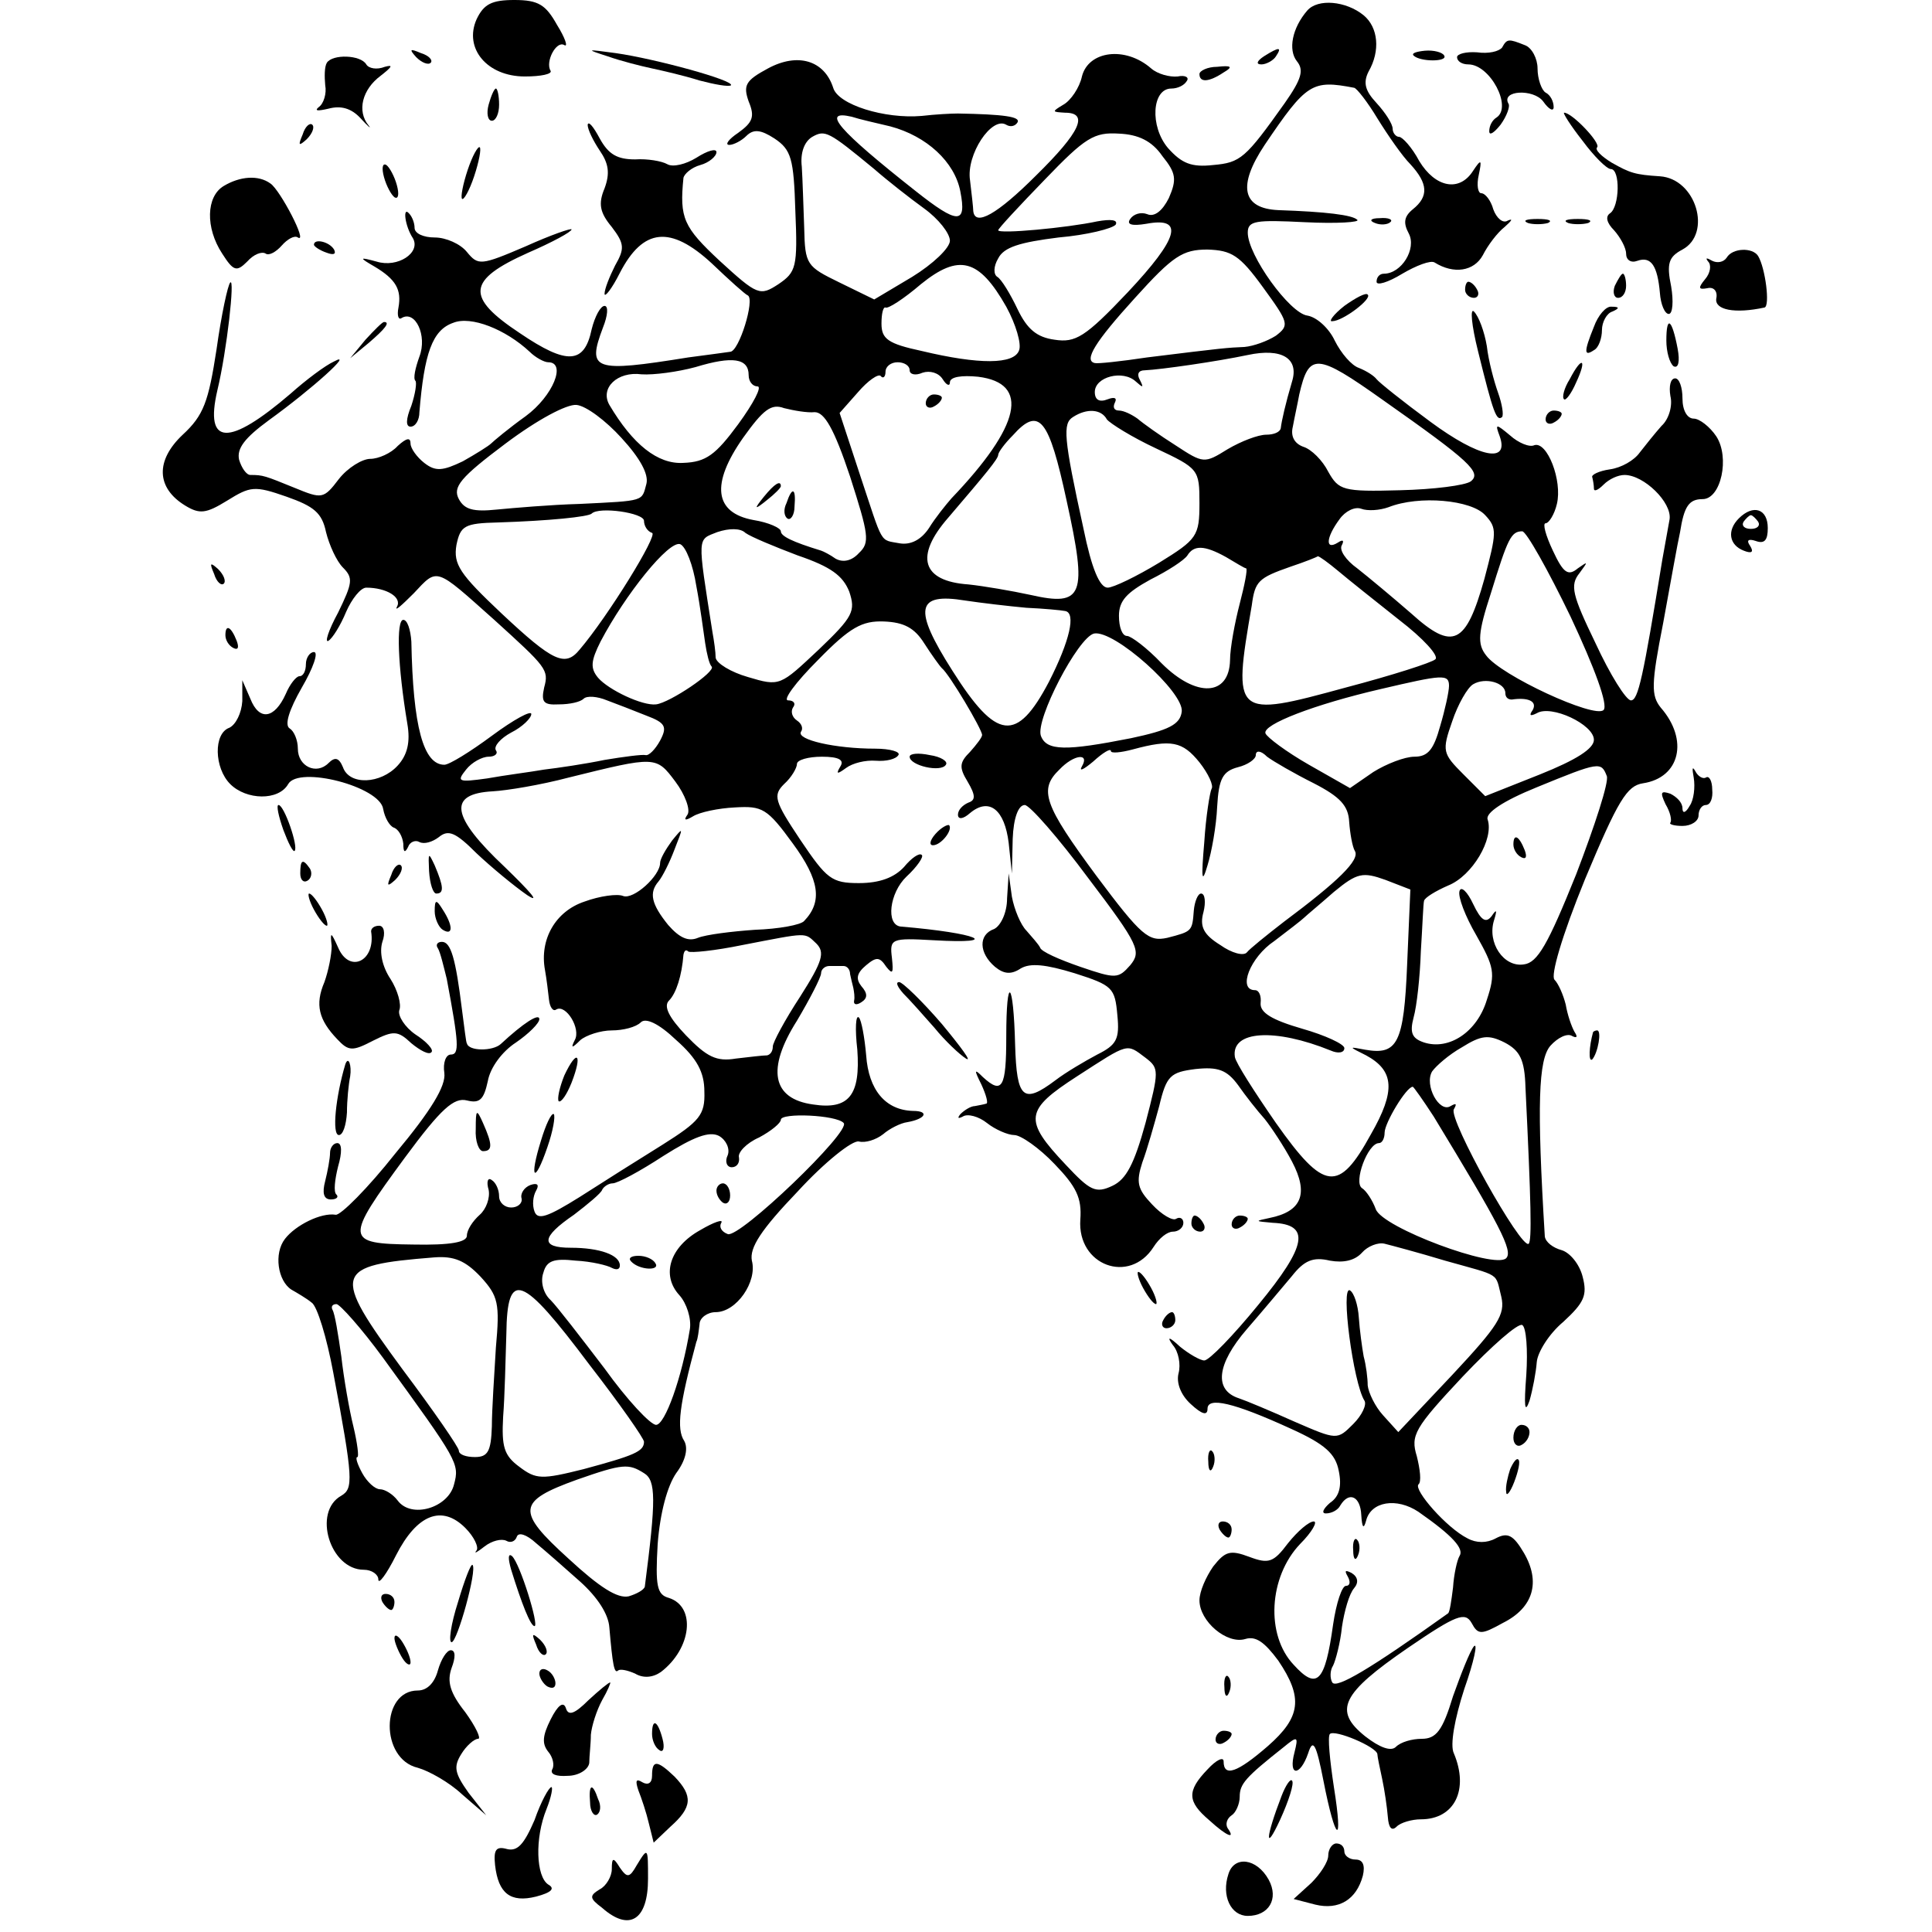 <?xml version="1.0" standalone="no"?>
<!DOCTYPE svg PUBLIC "-//W3C//DTD SVG 20010904//EN"
 "http://www.w3.org/TR/2001/REC-SVG-20010904/DTD/svg10.dtd">
<svg version="1.0" xmlns="http://www.w3.org/2000/svg"
 width="240pt" height="240pt" viewBox="0 0 240 240"
 preserveAspectRatio="xMidYMid meet">
<g transform="translate(0,240) scale(0.1,-0.1)"
fill="#000000" stroke="none">
<path d="M592 2376 c-16 -36 13 -71 60 -71 20 0 34 3 32 7 -7 11 7 38 17 32 5
-3 1 9 -9 25 -14 25 -23 31 -53 31 -28 0 -38 -5 -47 -24z"/>
<path d="M1624 2387 c-19 -22 -24 -49 -13 -63 9 -11 6 -22 -15 -52 -49 -69
-55 -74 -89 -77 -27 -3 -39 2 -56 21 -23 27 -20 74 4 74 8 0 16 4 19 9 4 5 -2
8 -11 6 -10 -1 -25 3 -33 10 -32 28 -78 22 -86 -10 -3 -14 -14 -30 -23 -35
-15 -9 -14 -9 2 -10 30 0 19 -24 -36 -78 -48 -48 -76 -64 -78 -44 0 4 -2 21
-4 38 -5 32 27 80 45 69 5 -3 11 -2 14 3 4 7 -17 10 -74 11 -8 0 -28 -1 -45
-3 -46 -4 -104 14 -110 35 -11 34 -44 44 -81 24 -28 -15 -31 -21 -24 -41 8
-19 5 -26 -13 -39 -12 -8 -17 -15 -11 -15 5 0 15 5 21 11 9 9 18 8 35 -3 21
-14 24 -25 26 -90 3 -70 1 -76 -21 -91 -23 -15 -26 -14 -73 29 -45 42 -50 53
-45 103 1 5 10 13 21 16 11 3 20 11 20 16 0 5 -11 2 -25 -7 -13 -8 -29 -12
-36 -8 -7 4 -25 7 -40 6 -22 0 -33 6 -44 26 -8 15 -14 22 -15 17 0 -6 7 -20
15 -32 11 -16 13 -28 6 -47 -8 -19 -6 -30 9 -48 16 -21 16 -27 4 -48 -7 -14
-13 -29 -13 -35 0 -5 9 6 19 26 29 56 63 59 114 12 22 -21 42 -39 45 -40 9 -5
-11 -70 -22 -70 -6 -1 -30 -4 -52 -7 -118 -19 -126 -16 -106 37 6 15 7 27 2
27 -5 0 -12 -13 -16 -29 -9 -43 -30 -45 -89 -5 -68 45 -66 66 10 100 30 13 54
26 54 29 0 2 -26 -7 -57 -21 -56 -24 -59 -24 -73 -7 -8 10 -26 18 -40 18 -14
0 -25 5 -25 12 0 6 -3 14 -7 18 -8 9 -5 -16 5 -31 10 -18 -19 -37 -45 -29 -22
6 -22 5 -3 -6 27 -16 34 -29 30 -51 -2 -10 0 -16 4 -13 17 10 32 -22 22 -48
-5 -14 -8 -27 -5 -30 2 -2 0 -16 -5 -31 -7 -17 -7 -26 -1 -26 6 0 11 8 11 18
6 73 16 102 42 111 22 9 65 -8 95 -36 7 -7 18 -13 23 -13 23 0 6 -42 -28 -67
-21 -15 -40 -31 -43 -34 -3 -3 -19 -13 -35 -22 -25 -12 -34 -13 -48 -2 -9 7
-17 18 -17 24 0 8 -5 7 -16 -3 -8 -9 -24 -16 -34 -16 -10 0 -28 -11 -39 -25
-19 -25 -21 -25 -55 -11 -37 15 -39 16 -55 16 -5 0 -11 9 -14 19 -3 14 7 27
37 49 54 39 107 87 81 73 -11 -5 -35 -23 -54 -40 -77 -66 -107 -65 -91 4 12
50 22 141 16 134 -3 -3 -11 -40 -17 -83 -10 -65 -16 -82 -42 -106 -34 -32 -33
-66 3 -88 18 -11 26 -10 52 6 29 18 34 19 74 5 34 -12 44 -20 49 -44 4 -16 13
-36 21 -44 13 -13 12 -19 -6 -56 -12 -22 -17 -38 -12 -35 5 3 15 19 22 36 7
16 18 30 25 30 25 0 45 -12 38 -24 -3 -6 6 2 21 17 30 32 26 33 100 -33 65
-59 68 -62 62 -84 -4 -18 -1 -22 18 -21 14 0 27 3 31 7 4 4 17 3 29 -2 11 -4
34 -13 49 -19 24 -9 26 -14 17 -31 -6 -11 -14 -19 -18 -18 -4 1 -27 -2 -51 -6
-24 -5 -58 -10 -75 -12 -17 -3 -49 -7 -71 -11 -36 -5 -38 -4 -26 11 7 9 20 16
28 16 8 0 12 4 9 8 -3 5 6 15 19 22 14 7 25 18 25 23 0 5 -22 -7 -49 -27 -27
-20 -53 -36 -59 -36 -26 0 -39 47 -41 153 -1 15 -5 27 -10 27 -9 0 -7 -57 5
-129 4 -23 0 -39 -12 -52 -21 -23 -60 -25 -68 -2 -5 12 -10 13 -18 5 -15 -15
-38 -4 -38 18 0 11 -5 22 -10 25 -7 4 -1 23 15 51 14 24 21 44 15 44 -5 0 -10
-7 -10 -15 0 -8 -3 -15 -8 -15 -4 0 -12 -10 -17 -22 -14 -31 -33 -34 -44 -6
l-10 23 0 -26 c-1 -15 -8 -29 -16 -33 -20 -7 -19 -50 1 -70 20 -20 60 -21 72
0 13 23 114 -3 118 -31 2 -11 8 -21 13 -23 6 -2 11 -11 12 -20 0 -11 2 -12 6
-4 2 6 9 9 14 6 6 -3 16 0 24 6 12 10 21 6 47 -20 18 -17 47 -41 63 -52 17
-11 4 4 -28 35 -67 63 -71 91 -15 94 18 1 60 8 94 17 109 27 109 27 133 -5 12
-16 19 -35 15 -41 -5 -7 -3 -8 7 -2 8 5 31 10 52 11 34 2 40 -1 72 -45 33 -45
37 -72 14 -96 -4 -5 -32 -10 -61 -11 -29 -2 -61 -6 -71 -10 -12 -5 -23 0 -37
16 -21 26 -24 40 -12 54 5 6 14 24 20 40 11 28 11 28 -3 11 -8 -11 -15 -23
-15 -28 0 -16 -33 -46 -46 -41 -7 3 -29 0 -48 -7 -36 -12 -56 -47 -49 -85 2
-11 4 -28 5 -37 1 -9 5 -15 9 -12 12 7 31 -24 23 -38 -5 -10 -4 -11 7 0 7 6
25 12 39 12 14 0 30 4 36 10 6 6 22 -1 44 -22 26 -23 35 -40 35 -64 1 -29 -6
-37 -52 -66 -29 -18 -75 -47 -103 -65 -40 -25 -52 -29 -56 -18 -3 8 -2 19 2
26 4 7 2 10 -7 7 -8 -3 -13 -11 -11 -17 1 -6 -5 -11 -13 -11 -8 0 -15 6 -15
14 0 8 -4 17 -9 20 -5 4 -7 -2 -4 -12 2 -10 -3 -24 -11 -31 -9 -8 -16 -19 -16
-26 0 -8 -20 -12 -67 -11 -85 1 -85 6 -10 108 45 61 61 75 77 71 16 -4 21 1
26 24 3 17 18 37 35 48 16 11 29 24 29 29 0 8 -20 -5 -48 -31 -10 -9 -40 -9
-42 1 -1 0 -3 19 -6 41 -8 65 -14 85 -25 85 -6 0 -8 -4 -5 -8 3 -5 7 -22 11
-38 15 -80 16 -94 5 -94 -6 0 -10 -10 -8 -23 2 -16 -16 -46 -61 -100 -34 -43
-68 -77 -74 -76 -18 3 -50 -13 -63 -30 -14 -18 -9 -52 8 -63 7 -4 19 -11 25
-16 7 -4 19 -44 27 -87 25 -133 25 -144 10 -153 -36 -20 -14 -92 28 -92 10 0
18 -6 18 -12 0 -7 10 6 22 30 26 51 57 63 86 34 11 -11 17 -24 14 -28 -4 -5 1
-2 10 5 9 7 21 10 27 7 5 -3 11 -1 13 5 2 6 12 3 24 -8 12 -10 36 -31 55 -48
21 -19 35 -40 36 -57 4 -46 6 -58 11 -53 3 2 12 0 21 -4 10 -6 22 -5 32 2 38
29 44 81 10 92 -15 4 -17 15 -14 67 3 39 12 72 23 88 12 16 15 31 10 40 -10
15 -6 45 15 123 2 4 3 14 4 22 0 8 10 15 20 15 26 0 52 38 45 64 -3 16 11 38
57 86 33 36 68 64 76 62 8 -2 21 2 30 9 8 7 22 14 30 15 23 4 28 14 7 14 -34
1 -55 26 -58 69 -2 23 -6 44 -9 47 -4 4 -5 -14 -2 -40 4 -56 -10 -75 -55 -68
-51 7 -58 44 -20 104 16 27 30 54 30 59 0 5 5 9 10 9 6 0 13 0 18 0 4 0 8 -4
8 -10 1 -5 3 -13 4 -17 1 -5 2 -12 1 -16 -1 -5 3 -6 9 -2 8 5 8 11 0 20 -7 9
-6 16 6 26 13 11 17 10 25 -2 8 -10 9 -8 7 11 -3 24 -1 25 52 22 87 -5 55 9
-41 17 -19 2 -14 42 7 62 13 12 22 25 19 27 -3 3 -13 -4 -22 -15 -12 -13 -30
-20 -56 -20 -34 0 -40 5 -73 54 -32 48 -34 55 -20 69 9 8 16 20 16 25 0 5 14
9 31 9 21 0 28 -4 23 -12 -6 -10 -4 -10 7 -2 8 6 24 10 37 9 13 -1 25 2 28 7
3 4 -10 8 -29 8 -49 0 -98 11 -92 21 3 4 1 10 -5 14 -6 4 -8 11 -5 16 4 5 1 9
-6 9 -7 0 9 22 37 50 40 41 55 49 82 48 25 -1 38 -8 50 -27 9 -14 19 -28 22
-31 9 -7 50 -76 50 -83 0 -3 -7 -12 -15 -21 -13 -13 -14 -19 -3 -37 10 -17 10
-23 1 -26 -7 -3 -13 -9 -13 -15 0 -6 6 -6 15 2 24 20 43 4 48 -37 l4 -38 1 43
c1 26 7 42 15 42 6 0 42 -41 79 -91 63 -83 66 -91 52 -108 -15 -17 -18 -17
-62 -2 -26 9 -49 19 -50 24 -2 4 -10 13 -17 21 -7 7 -15 26 -18 42 l-4 29 -2
-31 c0 -18 -8 -34 -16 -38 -20 -7 -19 -30 1 -47 11 -9 20 -10 32 -2 12 7 31 5
67 -6 47 -15 50 -18 53 -52 3 -30 -1 -37 -25 -49 -15 -8 -39 -22 -52 -32 -40
-30 -48 -23 -50 44 -2 81 -11 89 -11 10 0 -63 -5 -72 -29 -50 -11 11 -11 9 -2
-9 6 -13 9 -24 6 -24 -3 -1 -9 -2 -14 -3 -5 0 -13 -5 -18 -10 -4 -5 -3 -6 3
-3 6 4 20 0 30 -8 10 -8 26 -15 34 -15 8 0 31 -16 50 -36 27 -28 34 -42 32
-69 -4 -57 61 -81 91 -34 7 11 17 19 24 19 7 0 13 5 13 11 0 5 -4 8 -9 5 -4
-3 -18 5 -30 18 -18 19 -20 27 -12 52 6 16 15 48 21 70 9 38 14 42 45 46 28 3
39 -1 53 -20 9 -13 24 -32 33 -42 8 -10 24 -34 34 -53 21 -40 12 -62 -28 -70
-19 -4 -18 -4 4 -6 47 -2 43 -28 -18 -102 -31 -38 -61 -69 -67 -69 -5 0 -19 8
-30 17 -14 13 -17 13 -9 2 7 -8 10 -24 7 -35 -3 -12 3 -27 15 -38 14 -13 21
-15 21 -6 0 15 32 8 104 -25 42 -19 55 -31 59 -52 4 -19 1 -32 -11 -40 -8 -7
-11 -13 -5 -13 7 0 15 4 18 10 11 18 25 11 26 -12 1 -16 3 -18 6 -7 6 24 38
29 65 11 43 -30 57 -46 51 -55 -3 -5 -7 -23 -8 -39 -2 -16 -4 -30 -6 -32 -98
-70 -139 -94 -144 -86 -3 5 -3 15 1 21 3 6 9 28 11 48 3 20 9 41 15 48 6 7 5
14 -3 19 -8 4 -9 3 -5 -4 4 -7 3 -12 -2 -12 -5 0 -12 -21 -16 -48 -10 -72 -20
-82 -49 -50 -35 37 -31 109 8 150 15 15 22 28 17 28 -6 0 -20 -12 -32 -27 -18
-24 -24 -26 -48 -17 -24 9 -30 7 -45 -12 -9 -13 -17 -31 -17 -42 0 -26 34 -55
57 -48 13 4 24 -4 41 -27 31 -46 28 -70 -13 -106 -38 -33 -55 -39 -55 -19 0 6
-9 2 -20 -10 -26 -27 -25 -40 2 -63 23 -21 33 -24 23 -10 -3 5 -1 12 5 16 5 3
10 14 10 23 0 16 7 24 55 62 17 14 18 13 13 -7 -8 -30 7 -30 17 -1 6 19 10 12
19 -34 15 -77 25 -83 13 -8 -5 33 -8 63 -5 66 6 6 58 -16 59 -25 0 -3 3 -17 6
-31 3 -14 6 -35 7 -47 1 -14 5 -18 11 -12 5 5 19 9 30 9 42 0 60 37 41 82 -5
10 1 43 13 80 12 34 17 58 12 53 -5 -6 -16 -34 -26 -62 -13 -43 -21 -53 -39
-53 -12 0 -26 -4 -32 -10 -6 -6 -20 -1 -38 13 -40 32 -30 53 53 110 60 41 71
45 79 31 8 -15 12 -15 39 0 38 19 47 51 26 87 -13 22 -20 26 -35 18 -11 -6
-24 -6 -35 0 -26 13 -67 60 -61 67 4 3 2 19 -2 35 -8 26 -3 35 57 99 36 38 69
67 74 64 5 -3 7 -31 5 -62 -3 -39 -2 -49 4 -32 4 14 8 35 9 48 1 12 15 35 33
50 26 24 30 33 24 56 -4 16 -16 30 -26 33 -11 3 -20 10 -21 17 -10 164 -8 220
7 237 9 10 21 16 27 12 6 -3 7 -1 3 5 -4 7 -9 22 -11 34 -3 12 -9 26 -14 31
-5 5 9 54 38 125 41 98 52 116 72 119 46 7 57 54 22 94 -12 15 -12 29 3 105 9
49 18 100 21 113 5 32 11 41 28 41 23 0 34 52 17 78 -8 12 -21 22 -28 22 -8 0
-14 10 -14 25 0 14 -4 25 -9 25 -6 0 -8 -10 -6 -22 3 -12 -2 -29 -11 -37 -8
-9 -20 -24 -27 -33 -7 -10 -23 -19 -37 -21 -14 -2 -24 -7 -22 -10 1 -4 2 -10
2 -14 0 -4 5 -2 12 5 7 7 18 12 26 12 24 0 59 -34 56 -55 -2 -11 -6 -33 -9
-50 -24 -147 -30 -175 -39 -175 -6 0 -26 32 -44 71 -29 60 -32 72 -20 87 11
15 11 15 -2 6 -12 -10 -18 -6 -31 22 -9 19 -13 34 -9 34 4 0 11 11 14 24 7 29
-12 78 -28 73 -6 -3 -20 3 -30 12 -18 15 -19 15 -13 -1 12 -34 -25 -27 -86 18
-34 25 -64 49 -67 53 -3 4 -12 10 -22 14 -9 3 -22 18 -30 34 -7 15 -22 29 -34
31 -22 3 -74 75 -74 103 0 15 10 16 71 13 40 -2 69 0 65 3 -6 6 -39 10 -98 12
-45 2 -51 30 -17 81 52 77 59 81 111 71 3 0 17 -18 29 -38 13 -21 31 -47 41
-57 22 -24 23 -40 3 -56 -11 -9 -12 -17 -5 -30 10 -19 -9 -50 -31 -50 -5 0 -9
-4 -9 -10 0 -5 14 -1 32 10 17 10 35 17 40 14 24 -15 49 -11 60 9 6 12 18 28
27 35 9 8 11 11 4 8 -6 -4 -14 3 -18 14 -3 11 -10 20 -15 20 -4 0 -6 10 -3 23
4 19 3 20 -7 5 -17 -27 -47 -21 -67 12 -9 17 -21 30 -25 30 -4 0 -8 5 -8 10 0
6 -9 20 -20 32 -14 15 -17 25 -10 39 15 26 12 55 -6 70 -22 18 -57 21 -70 6z
m-518 -144 c45 -12 80 -44 87 -81 8 -41 -3 -41 -56 1 -95 75 -118 101 -79 92
9 -3 31 -8 48 -12z m-20 -53 c16 -14 44 -36 62 -49 18 -13 32 -31 32 -40 0 -9
-21 -29 -47 -45 l-47 -28 -43 21 c-41 20 -43 22 -44 68 -1 27 -2 61 -3 76 -2
17 3 31 13 37 16 9 20 7 77 -40z m358 16 c17 -21 18 -29 8 -52 -8 -16 -18 -24
-27 -20 -8 3 -17 0 -21 -6 -5 -7 2 -9 20 -6 48 9 40 -18 -23 -85 -53 -56 -65
-63 -91 -59 -22 3 -34 13 -46 38 -9 19 -20 37 -25 40 -5 3 -5 13 1 23 7 14 27
20 75 26 35 3 67 11 71 16 3 6 -6 7 -23 4 -37 -8 -123 -16 -123 -11 0 2 26 30
58 63 50 52 61 59 92 57 24 -1 41 -9 54 -28z m125 -163 c32 -44 33 -47 16 -60
-11 -7 -28 -13 -39 -14 -22 -1 -24 -1 -121 -13 -33 -5 -62 -8 -65 -7 -14 3 0
26 50 81 47 52 59 60 90 60 30 -1 40 -7 69 -47z m-319 -24 c12 -22 19 -46 16
-54 -6 -18 -50 -18 -121 -1 -42 9 -50 15 -50 34 0 12 2 21 5 20 3 -2 23 11 44
29 47 38 72 32 106 -28z m355 -93 c-8 -27 -13 -49 -14 -58 -1 -5 -9 -8 -18 -8
-10 0 -31 -8 -48 -18 -29 -18 -30 -18 -65 5 -19 12 -40 27 -47 33 -7 5 -17 10
-23 10 -6 0 -8 4 -5 10 3 6 -1 7 -9 4 -10 -4 -16 -1 -16 9 0 19 35 28 51 13 9
-8 10 -8 5 2 -4 7 -2 12 6 12 21 1 90 11 128 19 42 9 64 -4 55 -33z m-675 8
c0 -8 5 -14 11 -14 6 0 -5 -21 -24 -47 -28 -38 -40 -47 -68 -48 -32 -2 -63 23
-92 72 -12 21 10 42 40 38 15 -1 45 3 67 9 46 14 66 11 66 -10z m200 6 c0 -5
7 -7 16 -3 9 3 20 0 25 -8 5 -8 9 -9 9 -4 0 7 15 9 35 7 65 -8 53 -61 -33
-151 -7 -8 -20 -24 -28 -37 -10 -15 -23 -21 -36 -19 -26 5 -20 -4 -50 86 l-25
76 23 26 c12 14 25 23 28 20 3 -4 6 -1 6 5 0 7 7 12 15 12 8 0 15 -4 15 -10z
m588 -37 c108 -76 123 -90 109 -101 -7 -5 -46 -10 -88 -11 -71 -2 -76 0 -89
23 -7 14 -21 28 -31 31 -11 4 -16 13 -13 25 2 11 6 29 8 40 12 52 21 52 104
-7z m-946 -47 c23 -25 34 -45 31 -57 -6 -22 -1 -21 -83 -25 -36 -1 -82 -5
-103 -7 -29 -3 -40 0 -47 13 -8 15 2 27 58 69 40 30 76 49 88 48 12 -1 37 -20
56 -41z m240 32 c12 0 24 -20 44 -80 23 -72 25 -82 11 -95 -9 -10 -20 -12 -29
-7 -7 5 -15 9 -18 10 -36 11 -50 18 -50 24 0 4 -15 11 -34 14 -49 9 -53 45
-13 102 25 35 35 43 51 37 12 -3 29 -6 38 -5z m363 -9 c4 -5 31 -22 61 -36 53
-25 54 -26 54 -68 0 -41 -3 -45 -50 -74 -28 -17 -57 -31 -64 -31 -10 0 -20 24
-30 73 -25 114 -26 131 -13 139 17 11 35 10 42 -3z m-50 -101 c26 -118 21
-132 -45 -117 -23 5 -58 11 -77 13 -58 4 -67 35 -25 83 47 55 62 73 62 78 0 3
8 14 18 24 33 37 45 21 67 -81z m520 -18 c15 -16 14 -22 -1 -79 -23 -82 -39
-90 -91 -43 -23 20 -53 45 -67 56 -14 10 -23 23 -19 29 3 6 1 7 -5 3 -16 -10
-15 6 2 29 7 10 19 16 27 13 8 -3 23 -2 34 2 38 15 103 9 120 -10z m-1045 -7
c0 -6 4 -13 10 -15 8 -2 -55 -104 -90 -145 -18 -22 -33 -15 -97 45 -52 49 -60
61 -56 85 5 24 10 27 52 28 63 2 112 7 116 11 9 9 65 1 65 -9z m191 -43 c41
-14 56 -25 64 -45 8 -24 5 -31 -38 -72 -48 -45 -48 -46 -88 -34 -21 6 -39 17
-40 24 0 7 -2 21 -4 32 -19 121 -19 114 6 124 15 5 29 5 35 -1 7 -5 36 -17 65
-28z m960 -76 c30 -64 47 -110 41 -116 -11 -11 -128 43 -146 68 -11 14 -10 28
6 77 21 68 25 77 39 77 5 0 32 -48 60 -106z m-1086 38 c5 -26 9 -58 11 -71 2
-13 5 -26 8 -29 6 -6 -52 -45 -69 -47 -17 -2 -59 18 -72 33 -10 12 -9 21 3 45
31 59 85 126 99 121 7 -3 16 -26 20 -52z m658 36 c12 -7 23 -14 25 -14 2 -1
-2 -21 -8 -44 -6 -23 -12 -55 -12 -70 -1 -45 -42 -47 -85 -4 -18 19 -38 34
-43 34 -6 0 -10 11 -10 25 0 19 10 29 39 45 22 11 42 24 46 30 8 13 21 13 48
-2z m139 -17 c13 -11 47 -38 76 -61 30 -23 50 -45 45 -49 -4 -4 -54 -20 -111
-35 -139 -38 -141 -37 -117 102 4 30 8 34 48 48 18 6 33 12 34 13 2 0 13 -8
25 -18z m-387 -46 c22 -1 43 -3 48 -4 14 -2 6 -37 -20 -88 -40 -76 -65 -73
-120 14 -49 77 -45 97 16 87 20 -3 54 -7 76 -9z m193 -129 c-2 -16 -16 -23
-63 -33 -81 -16 -105 -16 -112 3 -7 20 46 122 66 127 25 5 112 -73 109 -97z
m332 32 c0 -7 -5 -30 -11 -50 -8 -29 -15 -38 -32 -38 -12 0 -35 -9 -51 -19
l-29 -20 -51 29 c-28 16 -52 34 -54 39 -4 11 61 36 143 55 77 18 85 19 85 4z
m70 -9 c0 -5 3 -8 8 -8 20 3 32 -2 26 -13 -5 -7 -3 -8 5 -4 18 11 71 -14 71
-33 0 -11 -22 -25 -67 -43 l-68 -27 -27 27 c-26 26 -27 29 -14 66 7 21 19 42
26 46 15 9 40 2 40 -11z m-380 -86 c11 -14 18 -29 15 -33 -2 -4 -7 -34 -9 -66
-4 -46 -3 -53 4 -29 5 16 11 49 12 73 2 35 7 44 26 49 12 3 22 10 22 15 0 6 6
6 14 -2 8 -6 34 -21 58 -33 33 -17 43 -28 44 -48 1 -14 4 -31 7 -36 7 -11 -21
-38 -88 -88 -22 -17 -43 -34 -46 -38 -4 -5 -19 -1 -33 9 -21 13 -26 23 -21 41
3 12 2 23 -3 23 -4 0 -8 -10 -9 -21 -2 -26 -2 -26 -33 -34 -23 -5 -32 2 -88
77 -65 88 -72 107 -46 132 18 19 38 21 28 4 -4 -7 2 -4 14 6 12 11 22 17 22
13 0 -3 12 -2 27 2 48 13 62 10 83 -16z m506 -17 c3 -7 -15 -62 -38 -122 -35
-87 -48 -110 -65 -112 -25 -4 -46 27 -37 55 4 13 3 14 -3 5 -7 -9 -13 -6 -23
15 -7 15 -15 23 -17 16 -2 -7 7 -31 21 -55 22 -39 24 -47 13 -80 -12 -40 -47
-63 -78 -53 -15 5 -18 12 -13 31 4 14 8 51 9 82 2 31 3 60 4 63 1 4 14 12 30
19 30 12 57 58 49 82 -3 8 19 23 61 40 78 32 80 32 87 14z m-248 -234 c-4 -98
-12 -113 -52 -106 -21 4 -21 4 1 -7 35 -19 37 -44 6 -98 -40 -73 -58 -71 -118
14 -27 39 -50 75 -51 82 -5 33 50 36 119 8 9 -4 17 -3 17 3 0 5 -24 16 -52 24
-38 11 -53 20 -52 32 1 9 -2 16 -7 16 -22 0 -6 41 24 61 17 13 34 26 37 29 3
3 20 17 37 32 29 24 36 25 64 15 l31 -12 -4 -93z m-734 26 c11 -11 8 -22 -20
-66 -19 -29 -34 -57 -34 -62 0 -6 -3 -10 -7 -11 -5 0 -22 -2 -39 -4 -24 -4
-36 2 -62 29 -21 22 -28 36 -21 43 9 9 16 31 18 57 1 5 3 7 6 4 3 -2 33 1 67
8 83 16 77 16 92 2z m881 -179 c7 -144 8 -190 4 -194 -9 -8 -100 155 -93 167
4 7 3 8 -4 4 -14 -9 -33 26 -23 43 5 7 21 21 37 30 24 15 33 16 53 6 19 -10
25 -21 26 -56z m-472 37 c17 -13 17 -16 0 -81 -14 -51 -24 -70 -41 -78 -21
-10 -28 -6 -58 26 -53 56 -51 68 14 110 65 42 61 41 85 23z m358 -73 c82 -135
99 -167 90 -176 -14 -14 -154 38 -162 61 -4 11 -12 23 -17 26 -11 7 7 56 21
56 4 0 7 6 7 13 0 12 27 57 35 57 1 0 13 -17 26 -37z m-733 -8 c10 -10 -130
-144 -144 -138 -8 3 -11 9 -8 14 3 5 -9 1 -26 -9 -38 -21 -49 -56 -26 -81 9
-10 15 -29 13 -42 -10 -61 -31 -119 -42 -119 -7 0 -36 31 -64 70 -29 38 -59
77 -67 85 -9 8 -13 23 -9 34 4 15 13 18 40 15 20 -1 40 -6 45 -9 6 -3 10 -2
10 3 0 13 -25 22 -61 22 -38 0 -37 13 4 41 17 13 34 27 35 31 2 4 8 8 13 8 6
0 34 15 63 34 38 24 57 31 69 25 9 -5 14 -16 11 -24 -4 -8 -1 -15 5 -15 6 0
10 5 9 12 -2 6 9 18 25 25 15 8 27 18 27 22 0 9 69 6 78 -4z m747 -171 c71
-20 62 -14 70 -45 5 -22 -4 -36 -61 -97 l-67 -71 -19 21 c-10 11 -18 28 -19
37 0 9 -2 25 -5 36 -2 11 -5 33 -6 48 -1 16 -6 31 -11 34 -12 7 4 -115 18
-137 3 -5 -3 -18 -14 -29 -20 -20 -20 -20 -73 3 -29 13 -60 26 -69 29 -31 10
-28 42 10 86 20 23 45 53 56 66 15 19 26 24 47 19 17 -3 31 0 40 10 7 8 20 13
28 11 8 -2 42 -11 75 -21z m-1198 -20 c22 -24 24 -33 19 -88 -2 -33 -5 -78 -5
-98 -1 -31 -5 -38 -21 -38 -11 0 -20 3 -20 8 0 4 -31 49 -70 101 -89 121 -86
129 39 139 25 2 39 -4 58 -24z m135 -109 c38 -49 68 -92 68 -96 0 -12 -12 -17
-75 -34 -52 -13 -59 -13 -80 3 -19 14 -22 25 -20 62 2 25 3 71 4 103 1 81 19
74 103 -38z m-256 8 c93 -128 95 -131 88 -157 -7 -29 -53 -43 -70 -20 -6 8
-16 14 -22 14 -6 0 -16 9 -22 20 -6 11 -9 20 -6 20 2 0 0 17 -5 38 -5 20 -12
60 -15 87 -4 28 -8 53 -11 58 -2 4 0 7 5 7 4 0 31 -30 58 -67z m324 -143 c15
-9 15 -33 1 -141 -1 -4 -10 -9 -20 -12 -14 -3 -36 11 -75 47 -65 59 -64 71 11
98 57 20 64 20 83 8z"/>
<path d="M1150 1899 c0 -5 5 -7 10 -4 6 3 10 8 10 11 0 2 -4 4 -10 4 -5 0 -10
-5 -10 -11z"/>
<path d="M949 1783 c-13 -16 -12 -17 4 -4 9 7 17 15 17 17 0 8 -8 3 -21 -13z"/>
<path d="M977 1775 c-4 -8 -3 -16 1 -19 4 -3 9 4 9 15 2 23 -3 25 -10 4z"/>
<path d="M1880 1351 c0 -6 4 -13 10 -16 6 -3 7 1 4 9 -7 18 -14 21 -14 7z"/>
<path d="M890 921 c0 -6 4 -12 8 -15 5 -3 9 1 9 9 0 8 -4 15 -9 15 -4 0 -8 -4
-8 -9z"/>
<path d="M784 833 c10 -11 37 -12 30 -2 -3 5 -12 9 -21 9 -9 0 -13 -3 -9 -7z"/>
<path d="M1866 2341 c-4 -5 -17 -8 -31 -6 -14 1 -25 -2 -25 -6 0 -5 6 -9 14
-9 27 0 55 -53 35 -66 -5 -3 -9 -10 -9 -17 0 -6 6 -2 14 8 8 11 12 23 10 26
-10 17 31 19 43 3 7 -10 13 -13 13 -7 0 7 -4 15 -10 18 -5 3 -10 17 -10 30 0
12 -7 26 -16 29 -20 8 -22 8 -28 -3z"/>
<path d="M517 2329 c7 -7 15 -10 18 -7 3 3 -2 9 -12 12 -14 6 -15 5 -6 -5z"/>
<path d="M755 2330 c17 -6 41 -12 55 -15 14 -3 40 -9 59 -15 19 -5 36 -8 39
-6 5 6 -94 33 -143 40 -37 5 -38 5 -10 -4z"/>
<path d="M1570 2330 c-9 -6 -10 -10 -3 -10 6 0 15 5 18 10 8 12 4 12 -15 0z"/>
<path d="M1756 2331 c8 -8 43 -8 38 0 -2 4 -13 7 -24 6 -10 -1 -17 -3 -14 -6z"/>
<path d="M406 2322 c-3 -5 -3 -17 -2 -28 2 -10 -2 -23 -8 -27 -6 -5 -1 -5 12
-2 15 4 28 1 40 -12 9 -10 14 -14 10 -9 -15 18 -8 45 15 62 14 11 16 14 5 11
-10 -4 -20 -2 -23 3 -7 12 -42 13 -49 2z"/>
<path d="M1490 2308 c0 -11 12 -10 30 2 12 7 10 9 -8 7 -12 0 -22 -5 -22 -9z"/>
<path d="M607 2270 c-3 -11 -1 -20 4 -20 5 0 9 9 9 20 0 11 -2 20 -4 20 -2 0
-6 -9 -9 -20z"/>
<path d="M1966 2225 c14 -19 30 -35 35 -35 12 0 11 -47 -1 -55 -6 -4 -4 -12 5
-21 8 -9 15 -22 15 -29 0 -8 6 -12 14 -9 17 6 25 -6 28 -40 1 -14 6 -26 11
-26 5 0 6 16 3 34 -6 29 -3 37 14 46 37 20 17 88 -28 91 -31 2 -37 4 -60 17
-13 8 -21 16 -18 19 5 5 -31 43 -41 43 -2 0 8 -16 23 -35z"/>
<path d="M376 2233 c-6 -14 -5 -15 5 -6 7 7 10 15 7 18 -3 3 -9 -2 -12 -12z"/>
<path d="M581 2189 c-6 -18 -9 -34 -7 -36 2 -2 9 10 15 28 6 18 9 34 7 36 -2
2 -9 -10 -15 -28z"/>
<path d="M477 2180 c3 -11 9 -22 13 -25 5 -3 6 4 3 15 -3 11 -9 22 -13 25 -5
3 -6 -4 -3 -15z"/>
<path d="M278 2169 c-22 -13 -23 -52 -2 -84 14 -22 18 -23 31 -10 8 9 18 13
23 10 4 -3 13 2 20 10 7 8 16 13 20 10 13 -8 -22 59 -34 67 -15 11 -38 9 -58
-3z"/>
<path d="M1708 2123 c7 -3 16 -2 19 1 4 3 -2 6 -13 5 -11 0 -14 -3 -6 -6z"/>
<path d="M1898 2123 c6 -2 18 -2 25 0 6 3 1 5 -13 5 -14 0 -19 -2 -12 -5z"/>
<path d="M1948 2123 c6 -2 18 -2 25 0 6 3 1 5 -13 5 -14 0 -19 -2 -12 -5z"/>
<path d="M390 2096 c0 -2 7 -7 16 -10 8 -3 12 -2 9 4 -6 10 -25 14 -25 6z"/>
<path d="M2145 2080 c-4 -6 -12 -7 -18 -4 -7 4 -9 4 -5 -1 4 -4 3 -14 -4 -22
-9 -11 -8 -13 3 -11 8 2 13 -4 11 -13 -2 -14 23 -19 60 -11 7 2 1 49 -8 64 -7
11 -32 10 -39 -2z"/>
<path d="M2006 2045 c-3 -8 -1 -15 4 -15 6 0 10 7 10 15 0 8 -2 15 -4 15 -2 0
-6 -7 -10 -15z"/>
<path d="M1820 2040 c0 -5 5 -10 11 -10 5 0 7 5 4 10 -3 6 -8 10 -11 10 -2 0
-4 -4 -4 -10z"/>
<path d="M1670 2020 c-14 -11 -20 -20 -15 -19 13 0 50 28 44 33 -2 3 -15 -4
-29 -14z"/>
<path d="M1836 1964 c19 -77 23 -88 30 -82 2 3 0 16 -5 30 -5 14 -12 40 -14
58 -3 18 -10 37 -16 43 -5 5 -3 -17 5 -49z"/>
<path d="M1980 1994 c-13 -32 -12 -37 0 -29 6 3 10 15 10 25 0 10 6 21 13 23
9 4 9 6 -1 6 -7 1 -17 -11 -22 -25z"/>
<path d="M454 1978 l-19 -23 23 19 c21 18 27 26 19 26 -2 0 -12 -10 -23 -22z"/>
<path d="M2070 1977 c0 -14 4 -28 9 -32 6 -3 8 6 5 22 -7 37 -14 42 -14 10z"/>
<path d="M1950 1929 c-7 -11 -10 -23 -7 -25 2 -2 9 7 15 21 14 30 7 33 -8 4z"/>
<path d="M1920 1879 c0 -5 5 -7 10 -4 6 3 10 8 10 11 0 2 -4 4 -10 4 -5 0 -10
-5 -10 -11z"/>
<path d="M2160 1756 c-15 -15 -12 -33 6 -40 10 -4 13 -2 8 6 -5 7 -2 9 7 6 11
-4 15 1 15 16 0 24 -18 30 -36 12z m24 -4 c3 -5 -1 -9 -9 -9 -8 0 -12 4 -9 9
3 4 7 8 9 8 2 0 6 -4 9 -8z"/>
<path d="M266 1687 c3 -10 9 -15 12 -12 3 3 0 11 -7 18 -10 9 -11 8 -5 -6z"/>
<path d="M280 1611 c0 -6 4 -13 10 -16 6 -3 7 1 4 9 -7 18 -14 21 -14 7z"/>
<path d="M1130 1460 c0 -11 39 -20 45 -10 3 4 -6 10 -20 12 -14 3 -25 2 -25
-2z"/>
<path d="M2104 1434 c2 -12 0 -28 -5 -35 -5 -9 -9 -10 -9 -3 0 7 -7 14 -15 18
-12 4 -13 2 -6 -13 6 -10 8 -20 6 -23 -2 -2 5 -4 15 -4 11 0 20 6 20 13 0 7 4
13 9 13 6 0 9 9 8 19 0 11 -4 18 -8 15 -4 -2 -10 2 -13 8 -4 7 -4 3 -2 -8z"/>
<path d="M352 1369 c6 -16 12 -28 14 -26 5 5 -13 57 -20 57 -3 0 0 -14 6 -31z"/>
<path d="M1162 1364 c-7 -8 -8 -14 -3 -14 10 0 25 19 20 25 -2 1 -10 -3 -17
-11z"/>
<path d="M533 1318 c1 -16 5 -28 9 -28 10 0 9 9 -2 35 -8 17 -8 16 -7 -7z"/>
<path d="M373 1315 c0 -8 4 -12 9 -9 5 3 6 10 3 15 -9 13 -12 11 -12 -6z"/>
<path d="M486 1313 c-6 -14 -5 -15 5 -6 7 7 10 15 7 18 -3 3 -9 -2 -12 -12z"/>
<path d="M390 1270 c6 -11 13 -20 16 -20 2 0 0 9 -6 20 -6 11 -13 20 -16 20
-2 0 0 -9 6 -20z"/>
<path d="M540 1268 c0 -9 5 -20 10 -23 13 -8 13 5 0 25 -8 13 -10 13 -10 -2z"/>
<path d="M461 1243 c6 -37 -27 -53 -41 -20 -9 20 -10 20 -8 2 0 -11 -4 -31 -9
-45 -12 -28 -7 -47 16 -71 14 -15 19 -15 44 -2 26 13 31 13 48 -3 11 -9 22
-15 25 -11 3 3 -6 13 -20 22 -13 9 -22 23 -20 30 3 7 -2 25 -11 39 -10 15 -14
33 -10 46 4 11 2 20 -4 20 -6 0 -10 -3 -10 -7z"/>
<path d="M1122 1166 c8 -8 25 -27 39 -43 13 -16 31 -33 39 -38 8 -5 -6 14 -30
43 -25 29 -49 52 -53 52 -5 0 -2 -6 5 -14z"/>
<path d="M1979 1118 c-5 -18 -6 -38 -1 -34 7 8 12 36 6 36 -2 0 -4 -1 -5 -2z"/>
<path d="M701 1064 c-6 -15 -9 -29 -7 -32 3 -2 10 8 16 23 14 36 7 43 -9 9z"/>
<path d="M429 1078 c-12 -40 -17 -88 -8 -88 5 0 9 12 10 28 0 15 2 35 4 45 2
13 -2 26 -6 15z"/>
<path d="M591 998 c-1 -16 4 -28 9 -28 12 0 12 8 0 35 -8 18 -9 17 -9 -7z"/>
<path d="M672 983 c-15 -48 -8 -55 8 -8 7 20 10 38 8 41 -3 2 -10 -13 -16 -33z"/>
<path d="M410 968 c0 -7 -3 -23 -6 -35 -4 -15 -2 -23 7 -23 7 0 10 3 7 6 -4 3
-2 19 2 35 5 17 5 29 -1 29 -5 0 -9 -6 -9 -12z"/>
<path d="M1480 880 c0 -5 5 -10 11 -10 5 0 7 5 4 10 -3 6 -8 10 -11 10 -2 0
-4 -4 -4 -10z"/>
<path d="M1530 879 c0 -5 5 -7 10 -4 6 3 10 8 10 11 0 2 -4 4 -10 4 -5 0 -10
-5 -10 -11z"/>
<path d="M1420 800 c6 -11 13 -20 16 -20 2 0 0 9 -6 20 -6 11 -13 20 -16 20
-2 0 0 -9 6 -20z"/>
<path d="M1445 760 c-3 -5 -1 -10 4 -10 6 0 11 5 11 10 0 6 -2 10 -4 10 -3 0
-8 -4 -11 -10z"/>
<path d="M1880 614 c0 -8 5 -12 10 -9 6 3 10 10 10 16 0 5 -4 9 -10 9 -5 0
-10 -7 -10 -16z"/>
<path d="M1501 584 c0 -11 3 -14 6 -6 3 7 2 16 -1 19 -3 4 -6 -2 -5 -13z"/>
<path d="M1876 575 c-3 -9 -6 -22 -5 -28 0 -7 5 -1 10 12 5 13 8 26 5 28 -2 2
-6 -3 -10 -12z"/>
<path d="M1515 500 c3 -5 8 -10 11 -10 2 0 4 5 4 10 0 6 -5 10 -11 10 -5 0 -7
-4 -4 -10z"/>
<path d="M1681 474 c0 -11 3 -14 6 -6 3 7 2 16 -1 19 -3 4 -6 -2 -5 -13z"/>
<path d="M635 450 c13 -42 24 -70 29 -70 6 0 -18 78 -28 87 -5 4 -5 -3 -1 -17z"/>
<path d="M569 410 c-9 -28 -12 -50 -8 -50 7 0 32 90 26 96 -2 2 -10 -19 -18
-46z"/>
<path d="M475 410 c3 -5 8 -10 11 -10 2 0 4 5 4 10 0 6 -5 10 -11 10 -5 0 -7
-4 -4 -10z"/>
<path d="M490 365 c0 -5 5 -17 10 -25 5 -8 10 -10 10 -5 0 6 -5 17 -10 25 -5
8 -10 11 -10 5z"/>
<path d="M666 357 c3 -10 9 -15 12 -12 3 3 0 11 -7 18 -10 9 -11 8 -5 -6z"/>
<path d="M544 325 c-4 -15 -13 -25 -25 -25 -46 0 -47 -85 0 -96 14 -4 39 -18
55 -33 l30 -26 -22 28 c-17 24 -19 32 -9 48 6 10 16 19 21 19 4 0 -3 15 -16
33 -19 24 -23 38 -17 55 5 13 5 22 -1 22 -5 0 -12 -11 -16 -25z"/>
<path d="M670 321 c0 -5 5 -13 10 -16 6 -3 10 -2 10 4 0 5 -4 13 -10 16 -5 3
-10 2 -10 -4z"/>
<path d="M1521 304 c0 -11 3 -14 6 -6 3 7 2 16 -1 19 -3 4 -6 -2 -5 -13z"/>
<path d="M731 288 c-17 -17 -25 -20 -28 -10 -3 9 -10 4 -19 -14 -10 -20 -11
-30 -3 -40 6 -7 8 -17 5 -22 -3 -6 5 -9 19 -8 14 0 26 8 27 16 0 8 2 24 2 35
1 11 7 30 14 43 7 12 11 22 10 22 -2 0 -14 -10 -27 -22z"/>
<path d="M810 246 c0 -8 4 -17 9 -20 5 -4 7 3 4 14 -6 23 -13 26 -13 6z"/>
<path d="M1510 239 c0 -5 5 -7 10 -4 6 3 10 8 10 11 0 2 -4 4 -10 4 -5 0 -10
-5 -10 -11z"/>
<path d="M810 194 c0 -9 -5 -12 -12 -8 -8 5 -9 2 -5 -10 4 -10 10 -28 13 -41
l6 -24 21 20 c27 24 28 38 5 62 -22 21 -28 21 -28 1z"/>
<path d="M1592 169 c-20 -52 -21 -71 -2 -30 11 24 18 46 15 49 -2 3 -8 -6 -13
-19z"/>
<path d="M664 139 c-13 -30 -21 -39 -34 -36 -14 4 -17 -1 -15 -20 4 -35 19
-47 51 -39 19 5 24 10 15 15 -15 10 -17 57 -2 94 6 15 8 27 6 27 -3 0 -13 -18
-21 -41z"/>
<path d="M733 161 c0 -11 5 -18 9 -15 4 3 5 11 1 19 -7 21 -12 19 -10 -4z"/>
<path d="M1650 95 c0 -8 -10 -23 -21 -34 l-22 -20 27 -7 c29 -7 51 6 59 36 3
13 0 20 -9 20 -8 0 -14 5 -14 10 0 6 -4 10 -10 10 -5 0 -10 -7 -10 -15z"/>
<path d="M791 83 c-9 -16 -12 -16 -21 -3 -8 13 -10 13 -10 -2 0 -9 -7 -21 -15
-25 -13 -8 -13 -11 3 -23 34 -30 57 -15 57 36 0 39 0 40 -14 17z"/>
<path d="M1526 72 c-9 -27 3 -52 24 -52 26 0 39 21 26 45 -15 27 -43 30 -50 7z"/>
</g>
</svg>
